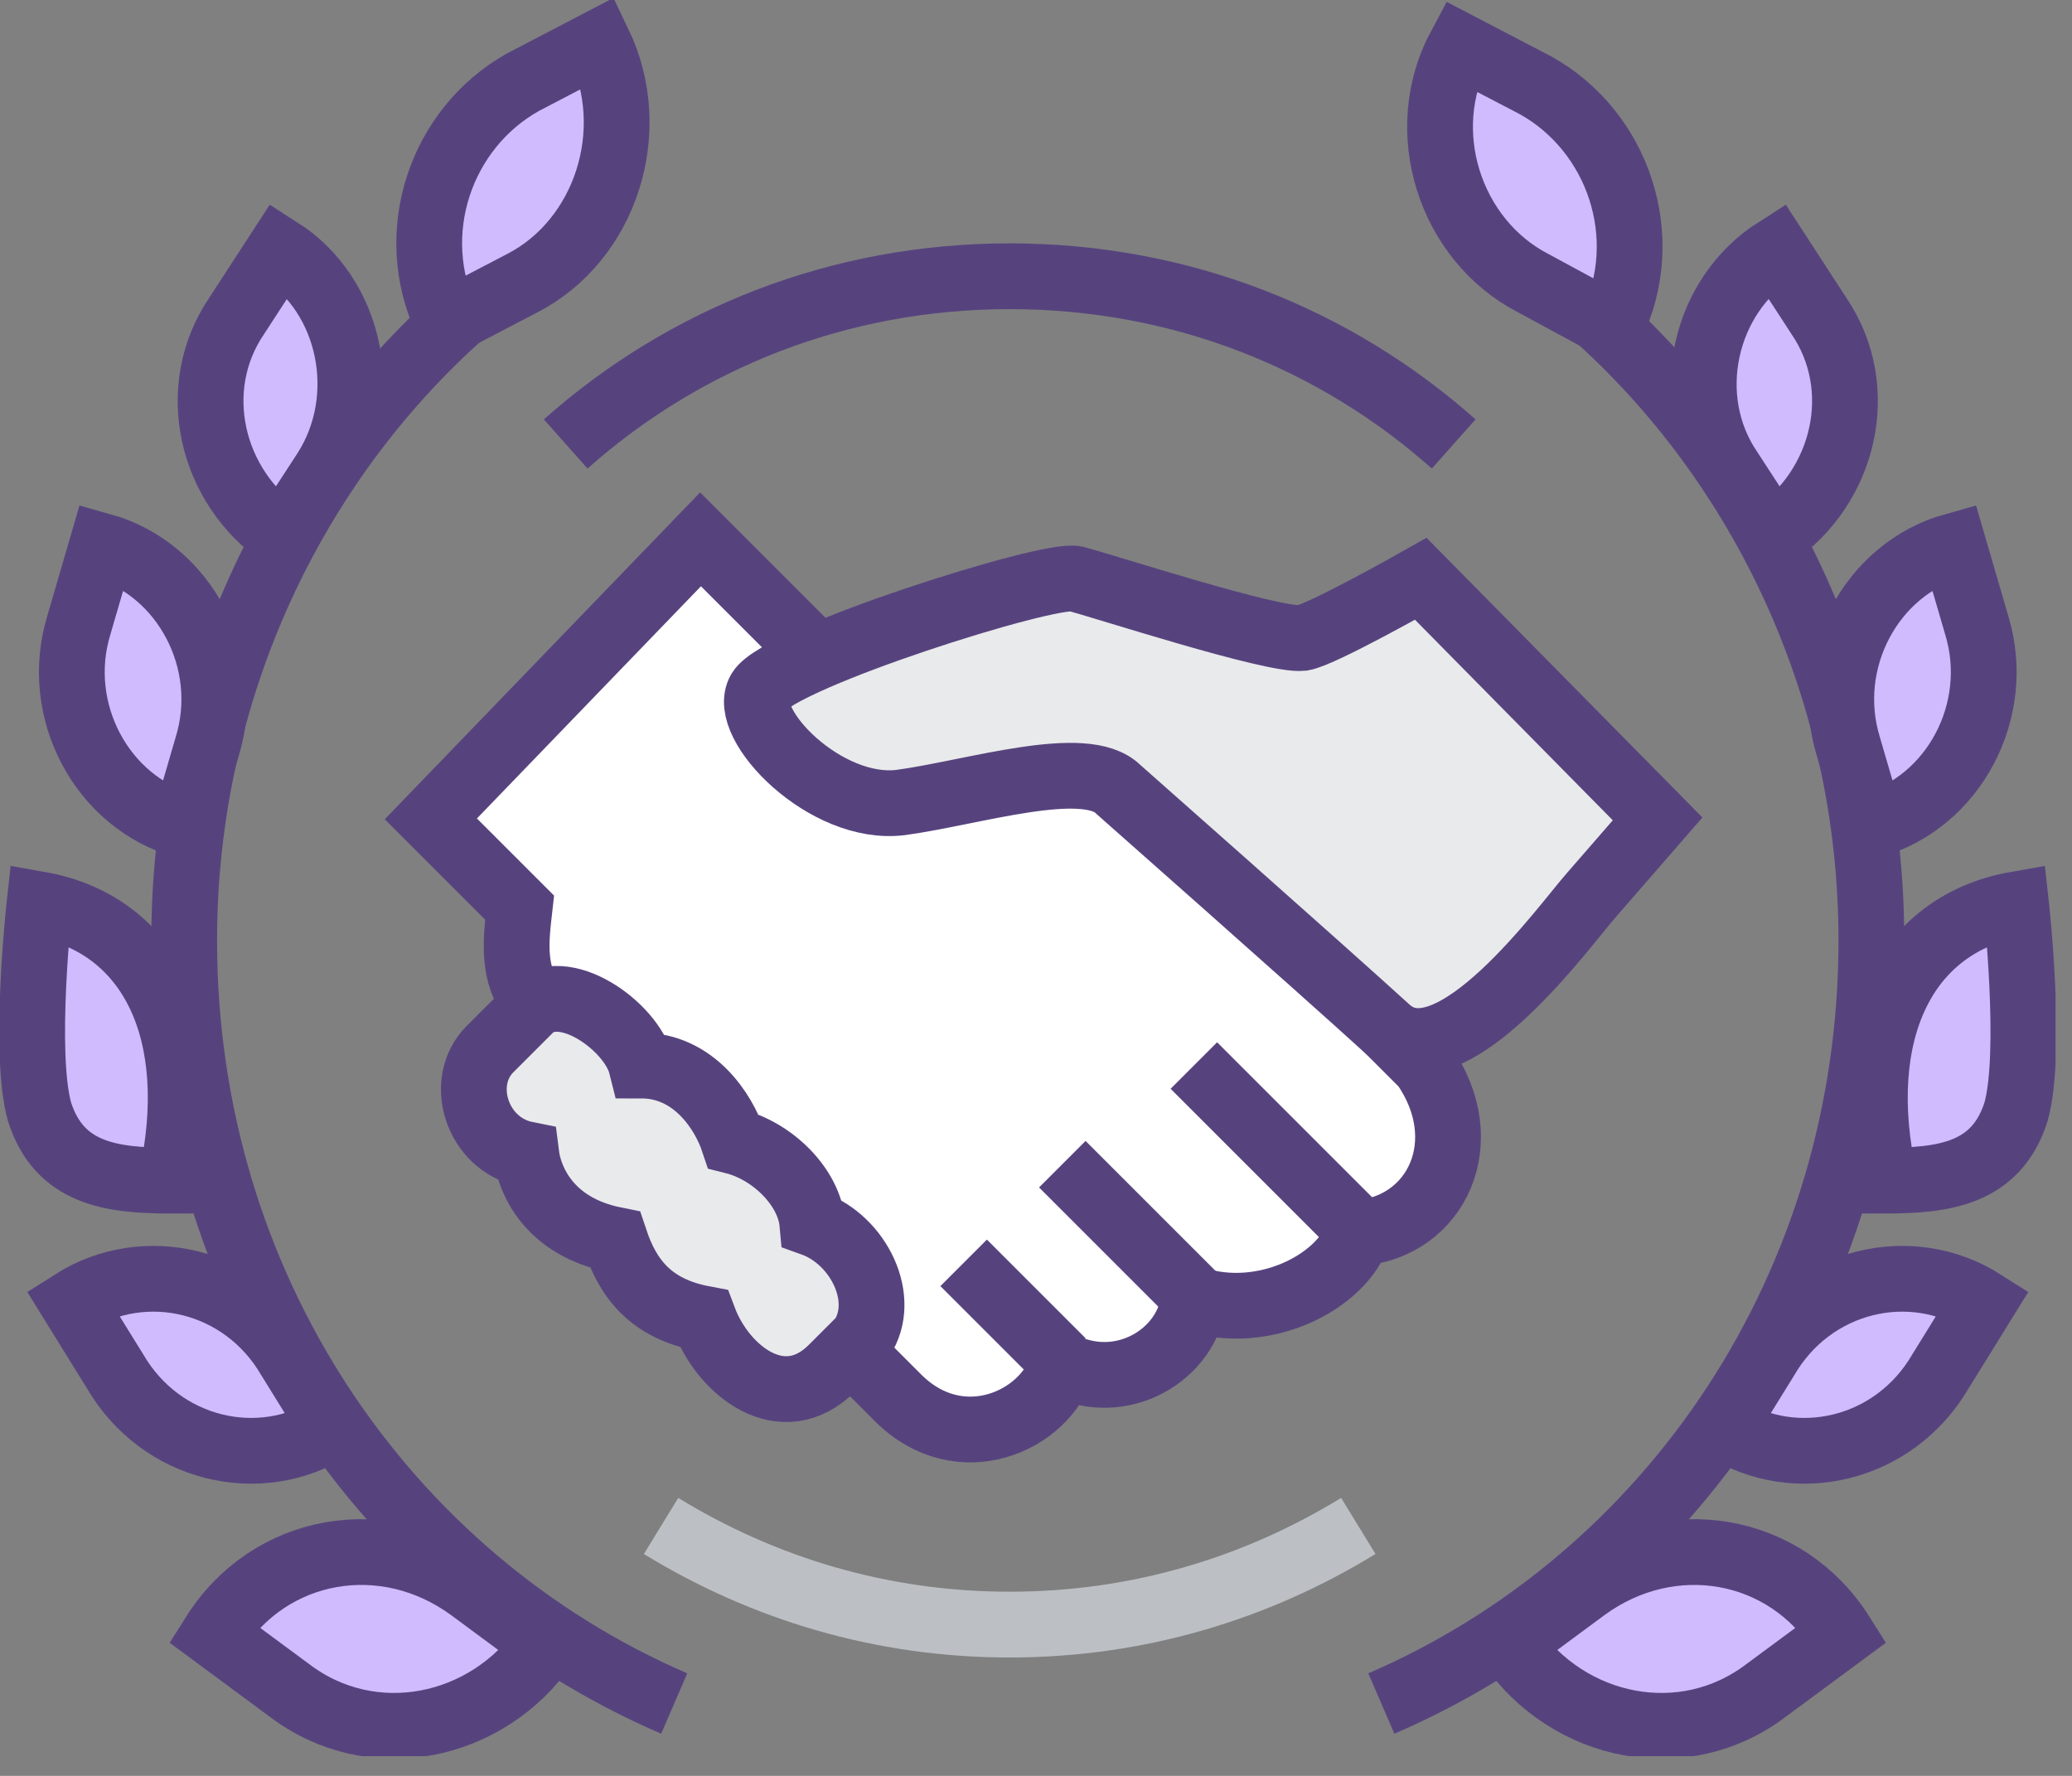 <svg width="63" height="54" viewBox="0 0 63 54" fill="none" xmlns="http://www.w3.org/2000/svg">
<rect x="0" y="0" width="63" height="54" fill="#808080" stroke="none"/>
<g clip-path="url(#clip0)">
<path d="M48.4 9.5C53.6 14.1 56.9 21 56.9 28.6C56.9 39.1 50.8 48 42 51.8" stroke="#56437E" stroke-width="2" stroke-miterlimit="10"/>
<path d="M46.6 8.6L49 9.9C50.3 7.2 49.2 4 46.7 2.6L44.4 1.4C43 4 44.1 7.3 46.6 8.6Z" fill="#D1BBFF" stroke="#56437E" stroke-width="2" stroke-miterlimit="10"/>
<path d="M56.2 22.7L56.9 25.1C59.4 24.4 60.9 21.6 60.1 19L59.4 16.6C56.9 17.3 55.4 20.1 56.2 22.7Z" fill="#D1BBFF" stroke="#56437E" stroke-width="2" stroke-miterlimit="10"/>
<path d="M52.6 14.3L53.9 16.3C56.1 14.8 56.8 11.8 55.3 9.6L54 7.6C51.8 9 51.1 12.1 52.6 14.3Z" fill="#D1BBFF" stroke="#56437E" stroke-width="2" stroke-miterlimit="10"/>
<path d="M57.3 35.9C59.1 35.9 60.7 35.7 61.3 33.8C61.8 32 61.3 27.5 61.3 27.5C57.9 28.1 56.3 31.4 57.3 35.9Z" fill="#D1BBFF" stroke="#56437E" stroke-width="2" stroke-miterlimit="10"/>
<path d="M53.7 41.3L52.4 43.4C54.6 44.8 57.6 44.1 59 41.7L60.3 39.6C58.1 38.2 55.1 38.9 53.7 41.3Z" fill="#D1BBFF" stroke="#56437E" stroke-width="2" stroke-miterlimit="10"/>
<path d="M48.2 48.3L45.9 50C47.7 52.6 51.2 53.3 53.7 51.4L56 49.7C54.3 47 50.8 46.4 48.2 48.3Z" fill="#D1BBFF" stroke="#56437E" stroke-width="2" stroke-miterlimit="10"/>
<path d="M14.1 9.5C8.9 14.1 5.6 21 5.6 28.6C5.6 39.1 11.7 48 20.5 51.8" stroke="#56437E" stroke-width="2" stroke-miterlimit="10"/>
<path d="M15.9 8.6L13.6 9.8C12.3 7.1 13.4 3.9 15.9 2.5L18.2 1.3C19.5 4 18.4 7.3 15.9 8.6Z" fill="#D1BBFF" stroke="#56437E" stroke-width="2" stroke-miterlimit="10"/>
<path d="M6.3 22.7L5.6 25.1C3.1 24.4 1.6 21.6 2.4 19L3.1 16.6C5.6 17.3 7.1 20.1 6.3 22.7Z" fill="#D1BBFF" stroke="#56437E" stroke-width="2" stroke-miterlimit="10"/>
<path d="M9.9 14.3L8.6 16.3C6.4 14.8 5.7 11.8 7.2 9.6L8.5 7.6C10.7 9 11.3 12.1 9.9 14.3Z" fill="#D1BBFF" stroke="#56437E" stroke-width="2" stroke-miterlimit="10"/>
<path d="M5.2 35.9C3.4 35.9 1.8 35.7 1.2 33.8C0.7 32 1.2 27.5 1.2 27.5C4.6 28.1 6.2 31.4 5.2 35.9Z" fill="#D1BBFF" stroke="#56437E" stroke-width="2" stroke-miterlimit="10"/>
<path d="M8.8 41.3L10.1 43.4C7.9 44.8 4.9 44.1 3.5 41.7L2.2 39.6C4.4 38.2 7.4 38.9 8.8 41.3Z" fill="#D1BBFF" stroke="#56437E" stroke-width="2" stroke-miterlimit="10"/>
<path d="M14.3 48.3L16.6 50C14.8 52.6 11.3 53.3 8.8 51.4L6.5 49.7C8.2 47 11.7 46.4 14.3 48.3Z" fill="#D1BBFF" stroke="#56437E" stroke-width="2" stroke-miterlimit="10"/>
<path d="M43.3 32.4L33.3 22.4H27.3L21.3 16.4L13.1 24.9L15.8 27.6C15.7 28.5 15.5 29.8 16.4 30.6L26 41.2L27.3 42.5C29.2 44.4 31.8 43.2 32.3 41.5C34.1 42.4 36.1 41.2 36.3 39.5C38.4 40.2 40.8 39 41.3 37.5C43.7 37.3 44.9 34.7 43.3 32.4Z" fill="white" stroke="#56437E" stroke-width="2" stroke-miterlimit="10"/>
<path d="M43.2 17.6C43.2 17.6 40.2 19.3 39.6 19.4C38.7 19.5 33.5 17.8 32.7 17.6C31.9 17.4 23.7 20 23.1 21C22.5 22 25.1 24.7 27.4 24.4C29.6 24.1 33 23 34 24C34 24 40 29.3 42.2 31.3C44.1 33 47.6 28.1 48.4 27.2L50.4 24.9L43.2 17.6Z" fill="#E9EAEB" stroke="#56437E" stroke-width="2" stroke-miterlimit="10"/>
<path d="M24.7 37.2C24.6 36.1 23.5 35 22.3 34.7C22 33.8 21.1 32.4 19.5 32.4C19.2 31.2 17.1 29.7 16.1 30.7L14.9 31.9C13.9 32.9 14.5 34.8 16 35.1C16.1 35.9 16.7 37.3 18.7 37.7C19.1 38.9 19.8 39.8 21.4 40.1C22 41.7 23.8 43.1 25.3 41.6L26.2 40.7C27 39.5 26.1 37.7 24.7 37.2Z" fill="#E9EAEB" stroke="#56437E" stroke-width="2" stroke-miterlimit="10"/>
<path d="M32.3 41.4L29.3 38.4" stroke="#56437E" stroke-width="2" stroke-miterlimit="10"/>
<path d="M36.3 39.4L32.3 35.4" stroke="#56437E" stroke-width="2" stroke-miterlimit="10"/>
<path d="M41.3 37.4L36.3 32.4" stroke="#56437E" stroke-width="2" stroke-miterlimit="10"/>
<path d="M44.2 13.5C40.6 10.3 35.9 8.4 30.7 8.4C25.5 8.4 20.8 10.3 17.2 13.5" stroke="#56437E" stroke-width="2" stroke-miterlimit="10"/>
<path d="M20.1 46.4C23.2 48.3 26.8 49.4 30.7 49.4C34.6 49.4 38.2 48.3 41.3 46.4" stroke="#BCC0C4" stroke-width="2" stroke-miterlimit="10"/>
</g>
<defs>
<clipPath id="clip0">
<rect width="62.5" height="53.4" fill="white"/>
</clipPath>
</defs>
</svg>
